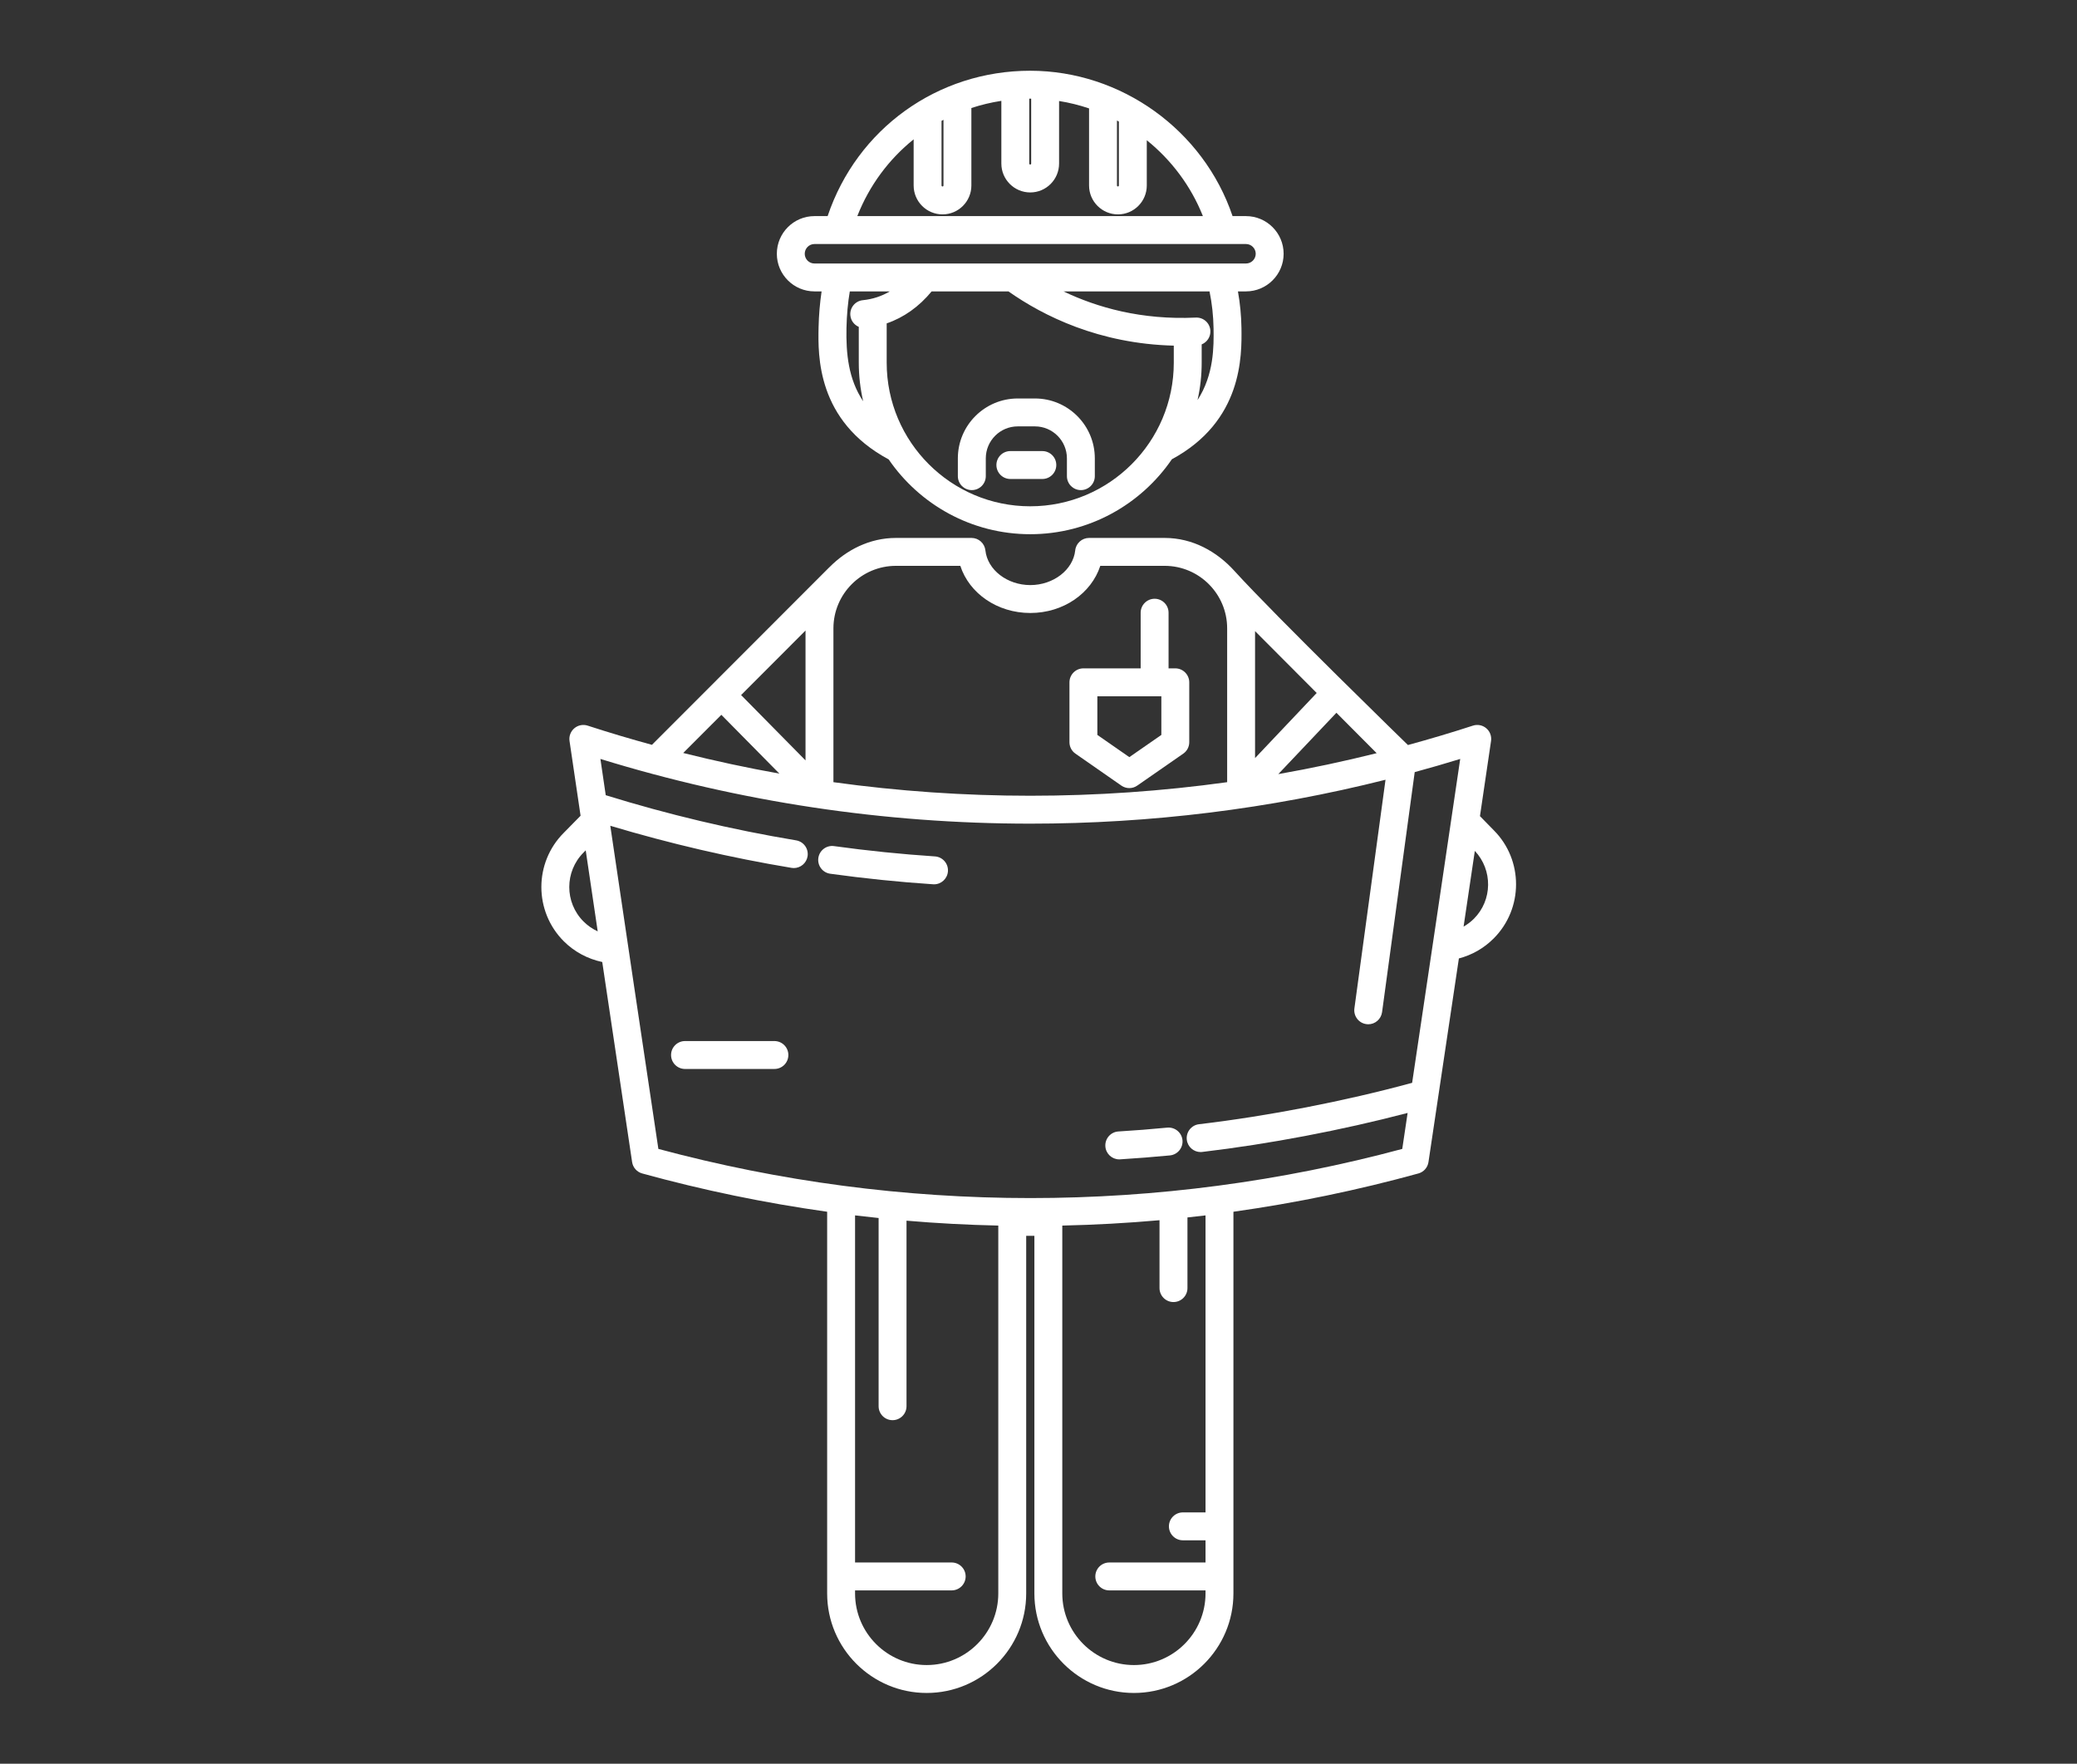 <?xml version="1.0" encoding="UTF-8" standalone="no"?><!DOCTYPE svg PUBLIC "-//W3C//DTD SVG 1.1//EN" "http://www.w3.org/Graphics/SVG/1.1/DTD/svg11.dtd"><svg width="100%" height="100%" viewBox="0 0 53 45" version="1.1" xmlns="http://www.w3.org/2000/svg" xmlns:xlink="http://www.w3.org/1999/xlink" xml:space="preserve" xmlns:serif="http://www.serif.com/" style="fill-rule:evenodd;clip-rule:evenodd;stroke-linejoin:round;stroke-miterlimit:1.414;"><rect x="0" y="0" width="53" height="45" fill="#333333" stroke="none"/><rect id="Artboard1" x="0" y="0" width="52.5" height="45" style="fill:none;"/><g><path d="M20.783,7.435l0.182,0c-0.043,0.292 -0.07,0.598 -0.077,0.919c-0.015,0.716 -0.047,2.382 1.789,3.368c0.789,1.151 2.114,1.908 3.612,1.908c1.5,0 2.825,-0.759 3.614,-1.912c1.807,-0.976 1.785,-2.634 1.776,-3.347c-0.005,-0.317 -0.035,-0.631 -0.09,-0.936l0.205,0c0.53,0 0.961,-0.431 0.961,-0.96c0,-0.53 -0.431,-0.961 -0.961,-0.961l-0.342,0c-0.74,-2.192 -2.839,-3.709 -5.166,-3.709c-2.363,0 -4.419,1.484 -5.167,3.709l-0.336,0c-0.53,0 -0.96,0.431 -0.96,0.961c0,0.529 0.431,0.96 0.96,0.96Zm0.817,0.933c0.007,-0.329 0.035,-0.641 0.085,-0.933l1.021,0c-0.211,0.124 -0.44,0.199 -0.687,0.224c-0.196,0.019 -0.339,0.193 -0.32,0.389c0.013,0.134 0.099,0.242 0.215,0.292l0,0.915c0,0.338 0.039,0.667 0.112,0.983c-0.379,-0.567 -0.439,-1.222 -0.426,-1.87Zm4.689,4.55c-2.02,0 -3.663,-1.643 -3.663,-3.663l0,-1.004c0.435,-0.149 0.824,-0.424 1.147,-0.816l1.96,0c0.892,0.628 2.314,1.336 4.219,1.384l0,0.436c0,2.02 -1.644,3.663 -3.663,3.663Zm4.678,-4.537c0.006,0.456 0.015,1.172 -0.409,1.827c0.069,-0.307 0.106,-0.625 0.106,-0.953l0,-0.468c0.136,-0.055 0.229,-0.191 0.222,-0.346c-0.009,-0.196 -0.175,-0.348 -0.373,-0.338c-1.383,0.065 -2.514,-0.256 -3.375,-0.668l3.726,0c0.063,0.306 0.098,0.623 0.103,0.946Zm-2.465,-5.306c0.017,0.008 0.033,0.018 0.049,0.027l0,1.631c0,0.014 -0.011,0.024 -0.024,0.024c-0.014,0 -0.025,-0.01 -0.025,-0.024l0,-1.658l0,0Zm-2.189,-0.557l0,1.656c0,0.013 -0.011,0.024 -0.024,0.024c-0.014,0 -0.025,-0.011 -0.025,-0.024l0,-1.657c0.007,0 0.014,0 0.022,0c0.009,0 0.018,0.001 0.027,0.001Zm-2.287,0.566c0.017,-0.009 0.033,-0.018 0.049,-0.027l0,1.676c0,0.014 -0.011,0.025 -0.024,0.025c-0.014,0 -0.025,-0.011 -0.025,-0.025l0,-1.649Zm-0.712,0.471l0,1.178c0,0.406 0.33,0.737 0.737,0.737c0.406,0 0.736,-0.331 0.736,-0.737l0,-1.977c0.247,-0.081 0.503,-0.143 0.765,-0.183l0,1.6c0,0.407 0.331,0.737 0.737,0.737c0.406,0 0.736,-0.33 0.736,-0.737l0,-1.596c0.262,0.042 0.517,0.105 0.765,0.189l0,1.967c0,0.406 0.331,0.737 0.737,0.737c0.406,0 0.736,-0.331 0.736,-0.737l0,-1.155c0.627,0.505 1.127,1.168 1.432,1.936l-8.819,0c0.308,-0.785 0.809,-1.454 1.438,-1.959Zm-2.531,2.671l11.011,0c0.137,0 0.249,0.112 0.249,0.249c0,0.137 -0.112,0.248 -0.249,0.248l-11.011,0c-0.137,0 -0.248,-0.111 -0.248,-0.248c0,-0.137 0.111,-0.249 0.248,-0.249Z" style="fill:#fff;fill-rule:nonzero;"/><path d="M26.409,10.167l-0.439,0c-0.842,0 -1.528,0.685 -1.528,1.528l0,0.454c0,0.196 0.16,0.356 0.356,0.356c0.197,0 0.357,-0.16 0.357,-0.356l0,-0.454c0,-0.45 0.365,-0.816 0.815,-0.816l0.439,0c0.45,0 0.816,0.366 0.816,0.816l0,0.454c0,0.196 0.159,0.356 0.356,0.356c0.197,0 0.356,-0.16 0.356,-0.356l0,-0.454c0,-0.843 -0.685,-1.528 -1.528,-1.528Z" style="fill:#fff;fill-rule:nonzero;"/><path d="M26.598,11.509l-0.816,0c-0.197,0 -0.356,0.159 -0.356,0.356c0,0.196 0.159,0.356 0.356,0.356l0.816,0c0.197,0 0.356,-0.16 0.356,-0.356c0,-0.197 -0.159,-0.356 -0.356,-0.356Z" style="fill:#fff;fill-rule:nonzero;"/><path d="M38.117,21.183l-0.352,-0.36c0.095,-0.642 0.189,-1.282 0.283,-1.918c0.018,-0.122 -0.028,-0.245 -0.122,-0.324c-0.094,-0.08 -0.223,-0.105 -0.34,-0.067c-0.55,0.179 -1.103,0.343 -1.659,0.495c0,0 -3.375,-3.283 -4.429,-4.444c-0.447,-0.492 -1.063,-0.84 -1.779,-0.84l-1.928,0c-0.182,0 -0.335,0.137 -0.354,0.318c-0.053,0.496 -0.557,0.885 -1.146,0.885c-0.59,0 -1.093,-0.389 -1.146,-0.885c-0.02,-0.181 -0.172,-0.318 -0.354,-0.318l-1.929,0c-0.672,0 -1.261,0.306 -1.7,0.75c-0.003,0.002 -0.006,0.004 -0.008,0.007c-1.13,1.13 -4.518,4.522 -4.518,4.522c-0.55,-0.151 -1.097,-0.313 -1.64,-0.49c-0.117,-0.038 -0.246,-0.013 -0.34,0.067c-0.094,0.079 -0.141,0.202 -0.123,0.324c0.094,0.633 0.188,1.27 0.282,1.908l-0.429,0.436c-0.762,0.763 -0.762,2.003 0,2.766c0.269,0.269 0.612,0.452 0.982,0.53c0.253,1.697 0.507,3.402 0.762,5.105c0.021,0.139 0.122,0.253 0.258,0.29c1.552,0.428 3.128,0.753 4.719,0.977l0,9.739c0,1.4 1.139,2.539 2.54,2.539c1.4,0 2.539,-1.139 2.539,-2.539l0,-9.124l0.209,0l0,9.123c0,1.401 1.14,2.54 2.54,2.54c1.4,0 2.539,-1.139 2.539,-2.54l0,-9.738c1.591,-0.224 3.168,-0.549 4.72,-0.977c0.136,-0.037 0.236,-0.151 0.257,-0.29c0.26,-1.734 0.519,-3.47 0.776,-5.196c0.335,-0.087 0.639,-0.261 0.887,-0.509c0.762,-0.762 0.762,-2.003 0.003,-2.762Zm-4.015,-2.997l1.027,1.031c-0.831,0.207 -1.668,0.386 -2.51,0.534l1.483,-1.565Zm-2.076,1.156l0,-3.239l1.573,1.578l-1.573,1.661Zm-7.521,-4.905c0.229,0.704 0.944,1.203 1.786,1.203c0.842,0 1.556,-0.499 1.786,-1.203l1.642,0c0.88,0 1.595,0.716 1.595,1.595l0,3.925c-1.661,0.23 -3.338,0.346 -5.023,0.346c-1.686,0 -3.363,-0.116 -5.024,-0.346l0,-3.925c0,-0.879 0.716,-1.595 1.595,-1.595l1.643,0Zm-3.95,4.964l-1.644,-1.667l1.644,-1.646l0,3.313Zm-2.148,-1.163l1.481,1.5c-0.823,-0.146 -1.642,-0.323 -2.454,-0.526l0.973,-0.974Zm-3.517,5.273c-0.485,-0.485 -0.485,-1.274 0.002,-1.76l0.054,-0.055c0.101,0.687 0.204,1.376 0.306,2.067c-0.133,-0.061 -0.255,-0.145 -0.362,-0.252Zm8.757,18.972c-1.008,0 -1.828,-0.82 -1.828,-1.828l0,-0.077l2.466,0c0.196,0 0.356,-0.16 0.356,-0.356c0,-0.197 -0.16,-0.356 -0.356,-0.356l-2.466,0l0,-8.856c0.2,0.024 0.4,0.046 0.601,0.067l0,4.802c0,0.197 0.159,0.356 0.356,0.356c0.196,0 0.356,-0.159 0.356,-0.356l0,-4.734c0.778,0.067 1.56,0.108 2.342,0.125l0,9.385c0,1.008 -0.82,1.828 -1.827,1.828Zm7.115,-3.895l-0.578,0c-0.196,0 -0.356,0.159 -0.356,0.356c0,0.196 0.16,0.356 0.356,0.356l0.578,0l0,0.566l-2.456,0c-0.197,0 -0.356,0.159 -0.356,0.356c0,0.196 0.159,0.356 0.356,0.356l2.456,0l0,0.077c0,1.008 -0.82,1.828 -1.827,1.828c-1.008,0 -1.828,-0.82 -1.828,-1.828l0,-9.385c0.829,-0.018 1.657,-0.064 2.481,-0.137l0,1.732c0,0.196 0.16,0.356 0.356,0.356c0.197,0 0.357,-0.16 0.357,-0.356l0,-1.803c0.153,-0.016 0.307,-0.033 0.461,-0.052l0,7.578l0,0Zm-4.471,-8.02c-3.205,0 -6.397,-0.422 -9.491,-1.254c-0.413,-2.757 -0.824,-5.52 -1.227,-8.245c1.514,0.454 3.068,0.816 4.625,1.074c0.019,0.003 0.039,0.005 0.058,0.005c0.171,0 0.322,-0.124 0.351,-0.298c0.032,-0.194 -0.099,-0.377 -0.293,-0.409c-1.637,-0.272 -3.27,-0.66 -4.857,-1.152c-0.045,-0.309 -0.091,-0.617 -0.136,-0.925c3.557,1.096 7.244,1.651 10.97,1.651c3.064,0 6.103,-0.376 9.064,-1.12l-0.794,5.834c-0.026,0.195 0.11,0.375 0.305,0.401c0.016,0.002 0.032,0.004 0.048,0.004c0.176,0 0.328,-0.13 0.353,-0.309l0.833,-6.125c0.389,-0.106 0.776,-0.217 1.161,-0.336c-0.401,2.718 -0.812,5.488 -1.227,8.264c-1.736,0.471 -3.661,0.845 -5.439,1.056c-0.195,0.023 -0.334,0.201 -0.311,0.396c0.021,0.181 0.175,0.314 0.353,0.314c0.014,0 0.028,-0.001 0.042,-0.003c1.709,-0.202 3.552,-0.553 5.24,-0.995c-0.046,0.306 -0.092,0.612 -0.137,0.918c-3.094,0.832 -6.286,1.254 -9.491,1.254Zm11.319,-7.126c-0.079,0.079 -0.168,0.145 -0.263,0.2c0.096,-0.646 0.192,-1.29 0.287,-1.932c0.459,0.487 0.452,1.256 -0.024,1.732Z" style="fill:#fff;fill-rule:nonzero;"/><path d="M27.443,19.229l1.171,0.815c0.061,0.042 0.132,0.064 0.203,0.064c0.071,0 0.142,-0.021 0.203,-0.064l1.174,-0.815c0.096,-0.066 0.153,-0.175 0.153,-0.292l0,-1.527c0,-0.197 -0.16,-0.357 -0.356,-0.357l-0.172,0l0,-1.42c0,-0.196 -0.159,-0.356 -0.356,-0.356c-0.196,0 -0.356,0.16 -0.356,0.356l0,1.42l-1.461,0c-0.196,0 -0.356,0.16 -0.356,0.357l0,1.527c0,0.117 0.057,0.226 0.153,0.292Zm0.559,-1.463l1.633,0l0,0.985l-0.817,0.567l-0.816,-0.567l0,-0.985Z" style="fill:#fff;fill-rule:nonzero;"/><path d="M29.785,28.771c-0.413,0.04 -0.832,0.073 -1.246,0.098c-0.196,0.012 -0.345,0.181 -0.333,0.378c0.011,0.188 0.168,0.334 0.355,0.334c0.007,0 0.015,-0.001 0.022,-0.001c0.422,-0.026 0.849,-0.06 1.27,-0.1c0.196,-0.019 0.339,-0.193 0.321,-0.389c-0.019,-0.195 -0.193,-0.338 -0.389,-0.32Z" style="fill:#fff;fill-rule:nonzero;"/><path d="M23.857,21.851c-0.857,-0.057 -1.723,-0.145 -2.574,-0.263c-0.195,-0.027 -0.374,0.109 -0.401,0.304c-0.027,0.195 0.109,0.374 0.304,0.401c0.867,0.12 1.75,0.211 2.624,0.269c0.008,0 0.016,0.001 0.024,0.001c0.186,0 0.343,-0.145 0.355,-0.333c0.013,-0.196 -0.135,-0.366 -0.332,-0.379Z" style="fill:#fff;fill-rule:nonzero;"/><path d="M19.761,26.562l-2.281,0c-0.196,0 -0.356,0.159 -0.356,0.356c0,0.197 0.16,0.356 0.356,0.356l2.281,0c0.197,0 0.356,-0.159 0.356,-0.356c0,-0.197 -0.159,-0.356 -0.356,-0.356Z" style="fill:#fff;fill-rule:nonzero;"/></g></svg>